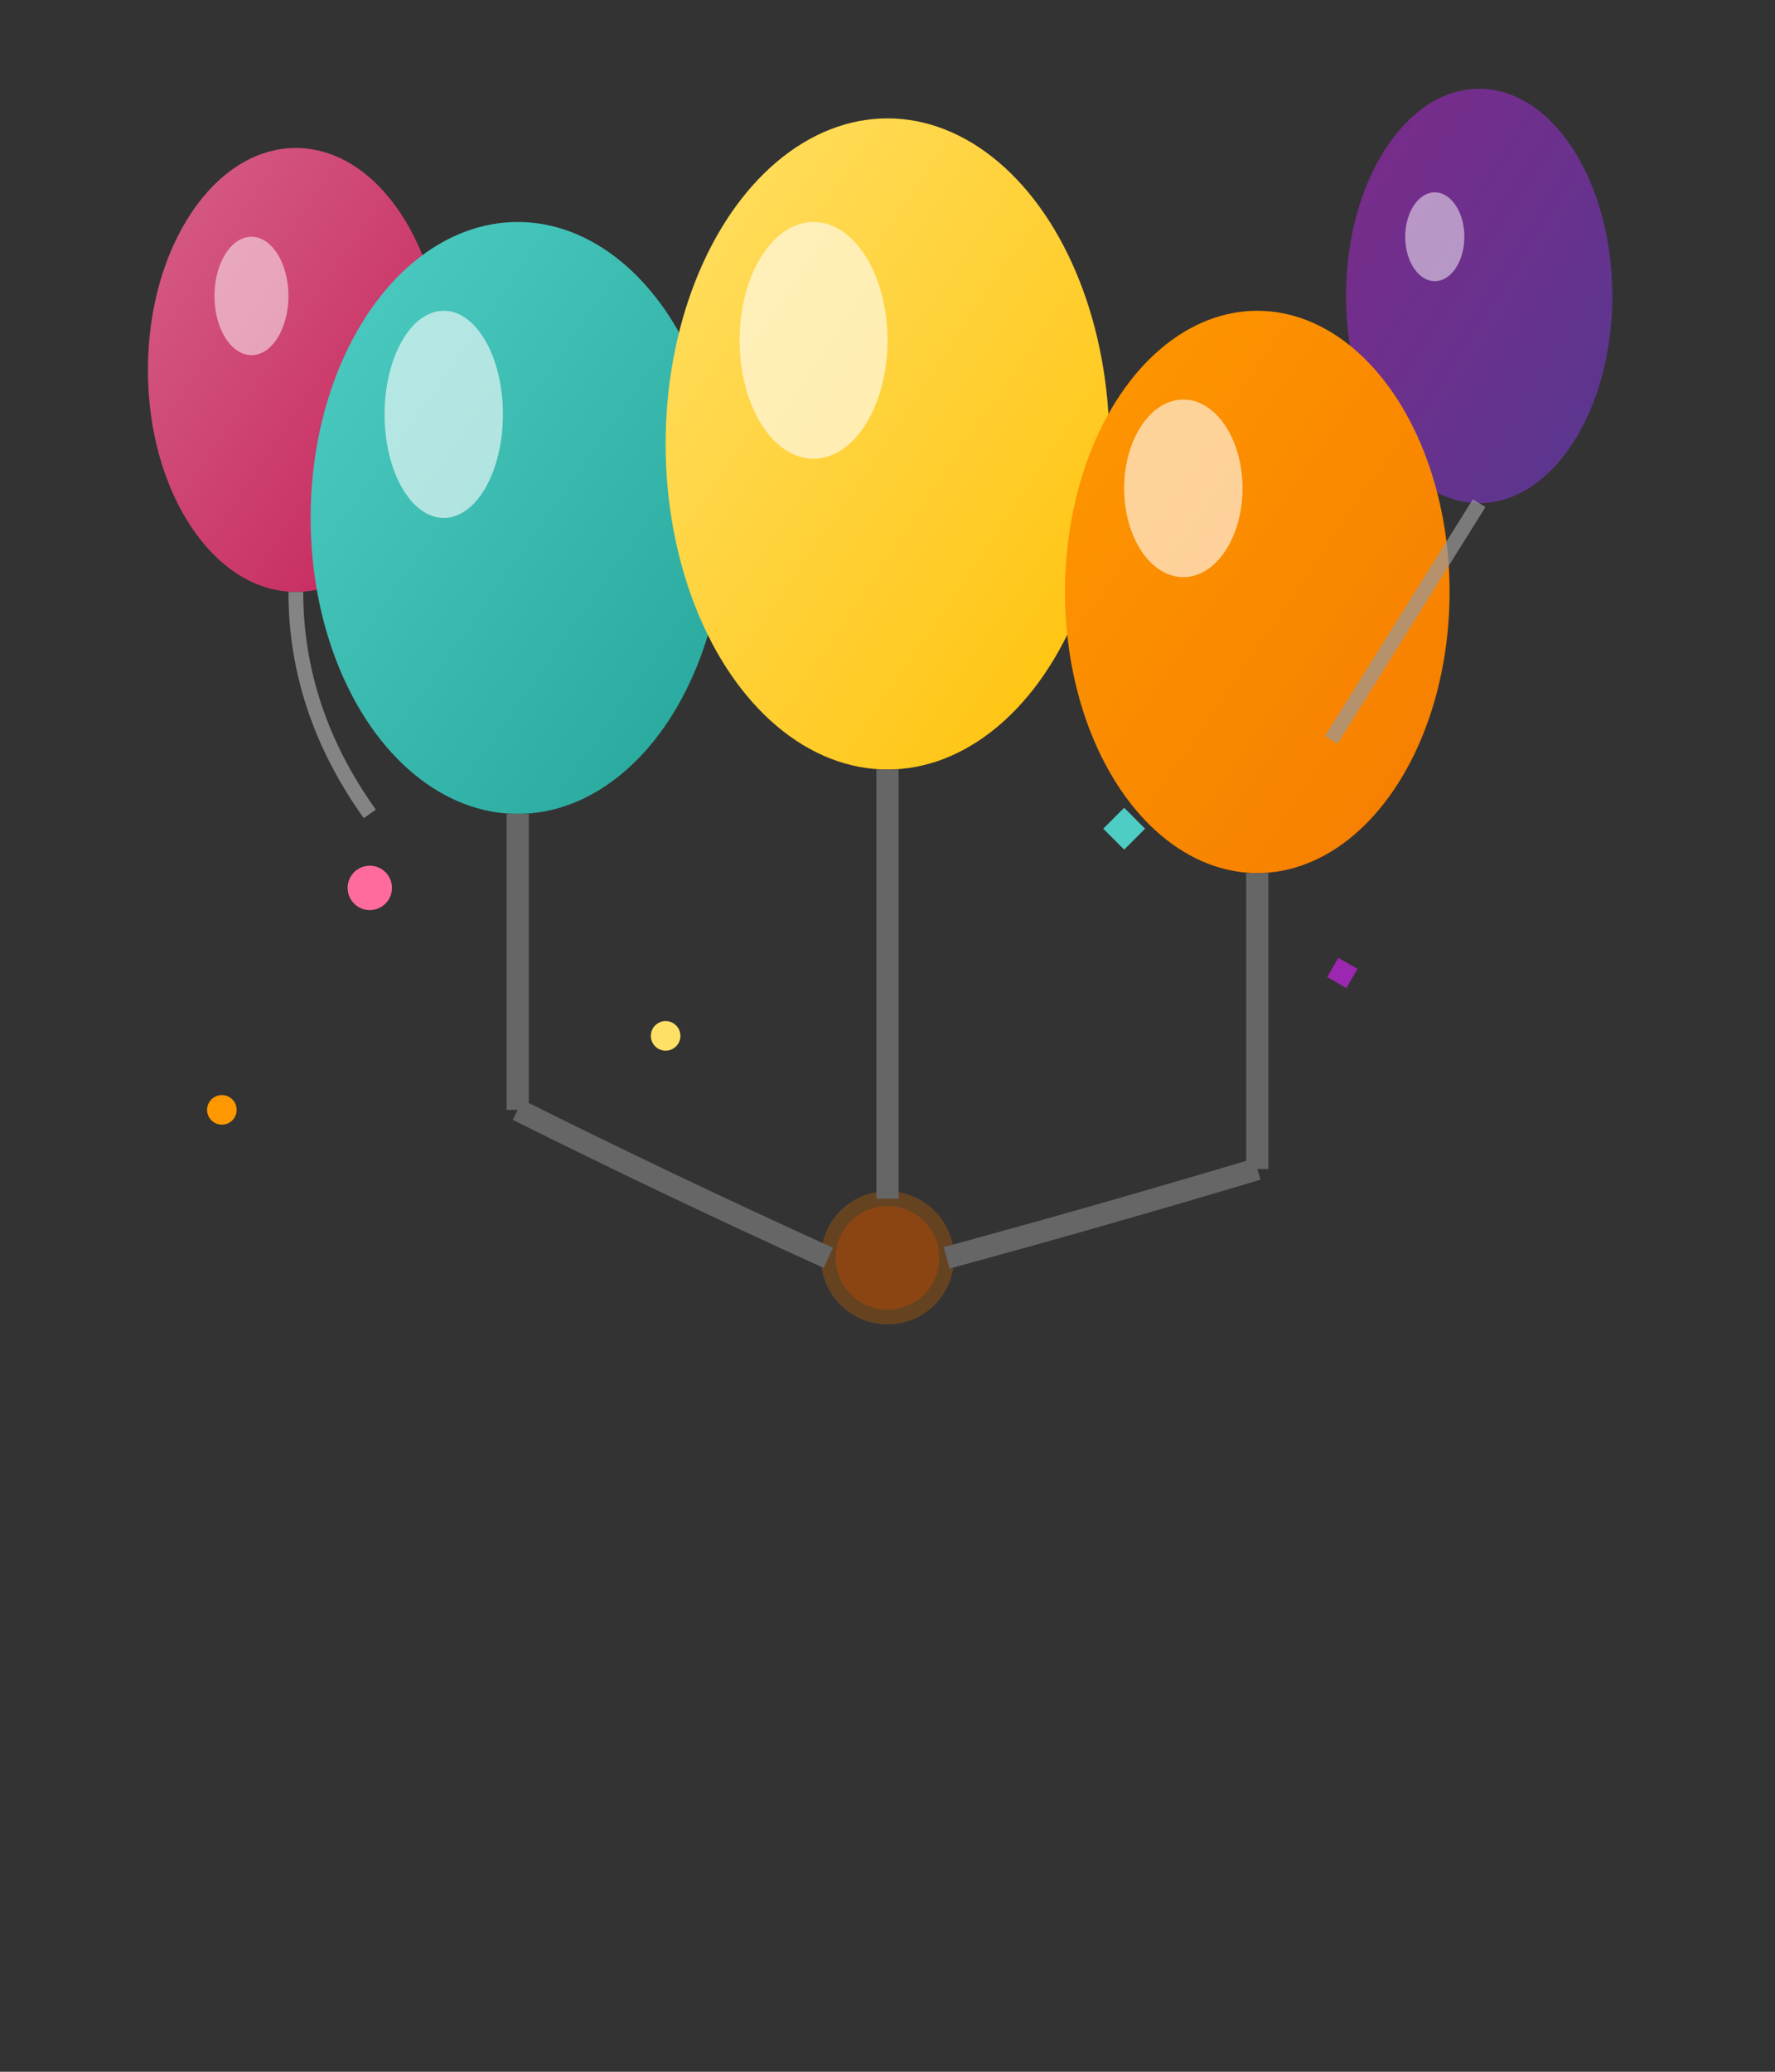 <svg width="120" height="140" viewBox="0 0 120 140" xmlns="http://www.w3.org/2000/svg">
  <rect x="0" y="0" width="120" height="140" fill="#333333" stroke="none"/>
  <!-- Modern gradient defs -->
  <defs>
    <linearGradient id="balloon1" x1="0%" y1="0%" x2="100%" y2="100%">
      <stop offset="0%" style="stop-color:#FF6B9D;stop-opacity:1" />
      <stop offset="100%" style="stop-color:#E91E63;stop-opacity:1" />
    </linearGradient>
    <linearGradient id="balloon2" x1="0%" y1="0%" x2="100%" y2="100%">
      <stop offset="0%" style="stop-color:#4ECDC4;stop-opacity:1" />
      <stop offset="100%" style="stop-color:#26A69A;stop-opacity:1" />
    </linearGradient>
    <linearGradient id="balloon3" x1="0%" y1="0%" x2="100%" y2="100%">
      <stop offset="0%" style="stop-color:#FFE066;stop-opacity:1" />
      <stop offset="100%" style="stop-color:#FFC107;stop-opacity:1" />
    </linearGradient>
    <linearGradient id="balloon4" x1="0%" y1="0%" x2="100%" y2="100%">
      <stop offset="0%" style="stop-color:#9C27B0;stop-opacity:1" />
      <stop offset="100%" style="stop-color:#673AB7;stop-opacity:1" />
    </linearGradient>
    <linearGradient id="balloon5" x1="0%" y1="0%" x2="100%" y2="100%">
      <stop offset="0%" style="stop-color:#FF9800;stop-opacity:1" />
      <stop offset="100%" style="stop-color:#F57C00;stop-opacity:1" />
    </linearGradient>
  </defs>
  
  <!-- Background balloons (floating higher) -->
  <ellipse cx="20" cy="25" rx="10" ry="15" fill="url(#balloon1)" opacity="0.8"/>
  <ellipse cx="100" cy="20" rx="9" ry="14" fill="url(#balloon4)" opacity="0.7"/>
  
  <!-- Main balloons cluster -->
  <ellipse cx="35" cy="35" rx="14" ry="20" fill="url(#balloon2)"/>
  <ellipse cx="60" cy="30" rx="15" ry="22" fill="url(#balloon3)"/>
  <ellipse cx="85" cy="40" rx="13" ry="19" fill="url(#balloon5)"/>
  
  <!-- Balloon highlights -->
  <ellipse cx="30" cy="28" rx="4" ry="7" fill="#FFFFFF" opacity="0.6"/>
  <ellipse cx="55" cy="23" rx="5" ry="8" fill="#FFFFFF" opacity="0.6"/>
  <ellipse cx="80" cy="33" rx="4" ry="6" fill="#FFFFFF" opacity="0.6"/>
  
  <!-- Background balloon highlights -->
  <ellipse cx="17" cy="20" rx="2.5" ry="4" fill="#FFFFFF" opacity="0.5"/>
  <ellipse cx="97" cy="16" rx="2" ry="3" fill="#FFFFFF" opacity="0.5"/>
  
  <!-- Strings -->
  <path d="M35 55 Q35 65, 35 75" stroke="#666" stroke-width="1.5" fill="none"/>
  <path d="M60 52 Q60 62, 60 72" stroke="#666" stroke-width="1.5" fill="none"/>
  <path d="M85 59 Q85 69, 85 79" stroke="#666" stroke-width="1.5" fill="none"/>
  <path d="M20 40 Q20 48, 25 55" stroke="#999" stroke-width="1" fill="none" opacity="0.8"/>
  <path d="M100 34 Q95 42, 90 50" stroke="#999" stroke-width="1" fill="none" opacity="0.7"/>
  
  <!-- String gathering point -->
  <circle cx="60" cy="85" r="4" fill="#8B4513" stroke="#654321" stroke-width="1"/>
  <path d="M35 75 Q45 80, 56 85" stroke="#666" stroke-width="1.5" fill="none"/>
  <path d="M60 72 Q60 78, 60 81" stroke="#666" stroke-width="1.5" fill="none"/>
  <path d="M85 79 Q75 82, 64 85" stroke="#666" stroke-width="1.5" fill="none"/>
  
  <!-- Confetti particles -->
  <circle cx="25" cy="60" r="1.5" fill="#FF6B9D"/>
  <rect x="75" y="55" width="2" height="2" fill="#4ECDC4" transform="rotate(45 76 56)"/>
  <circle cx="45" cy="70" r="1" fill="#FFE066"/>
  <rect x="90" y="65" width="1.5" height="1.5" fill="#9C27B0" transform="rotate(30 90.75 65.75)"/>
  <circle cx="15" cy="75" r="1" fill="#FF9800"/>
</svg>
